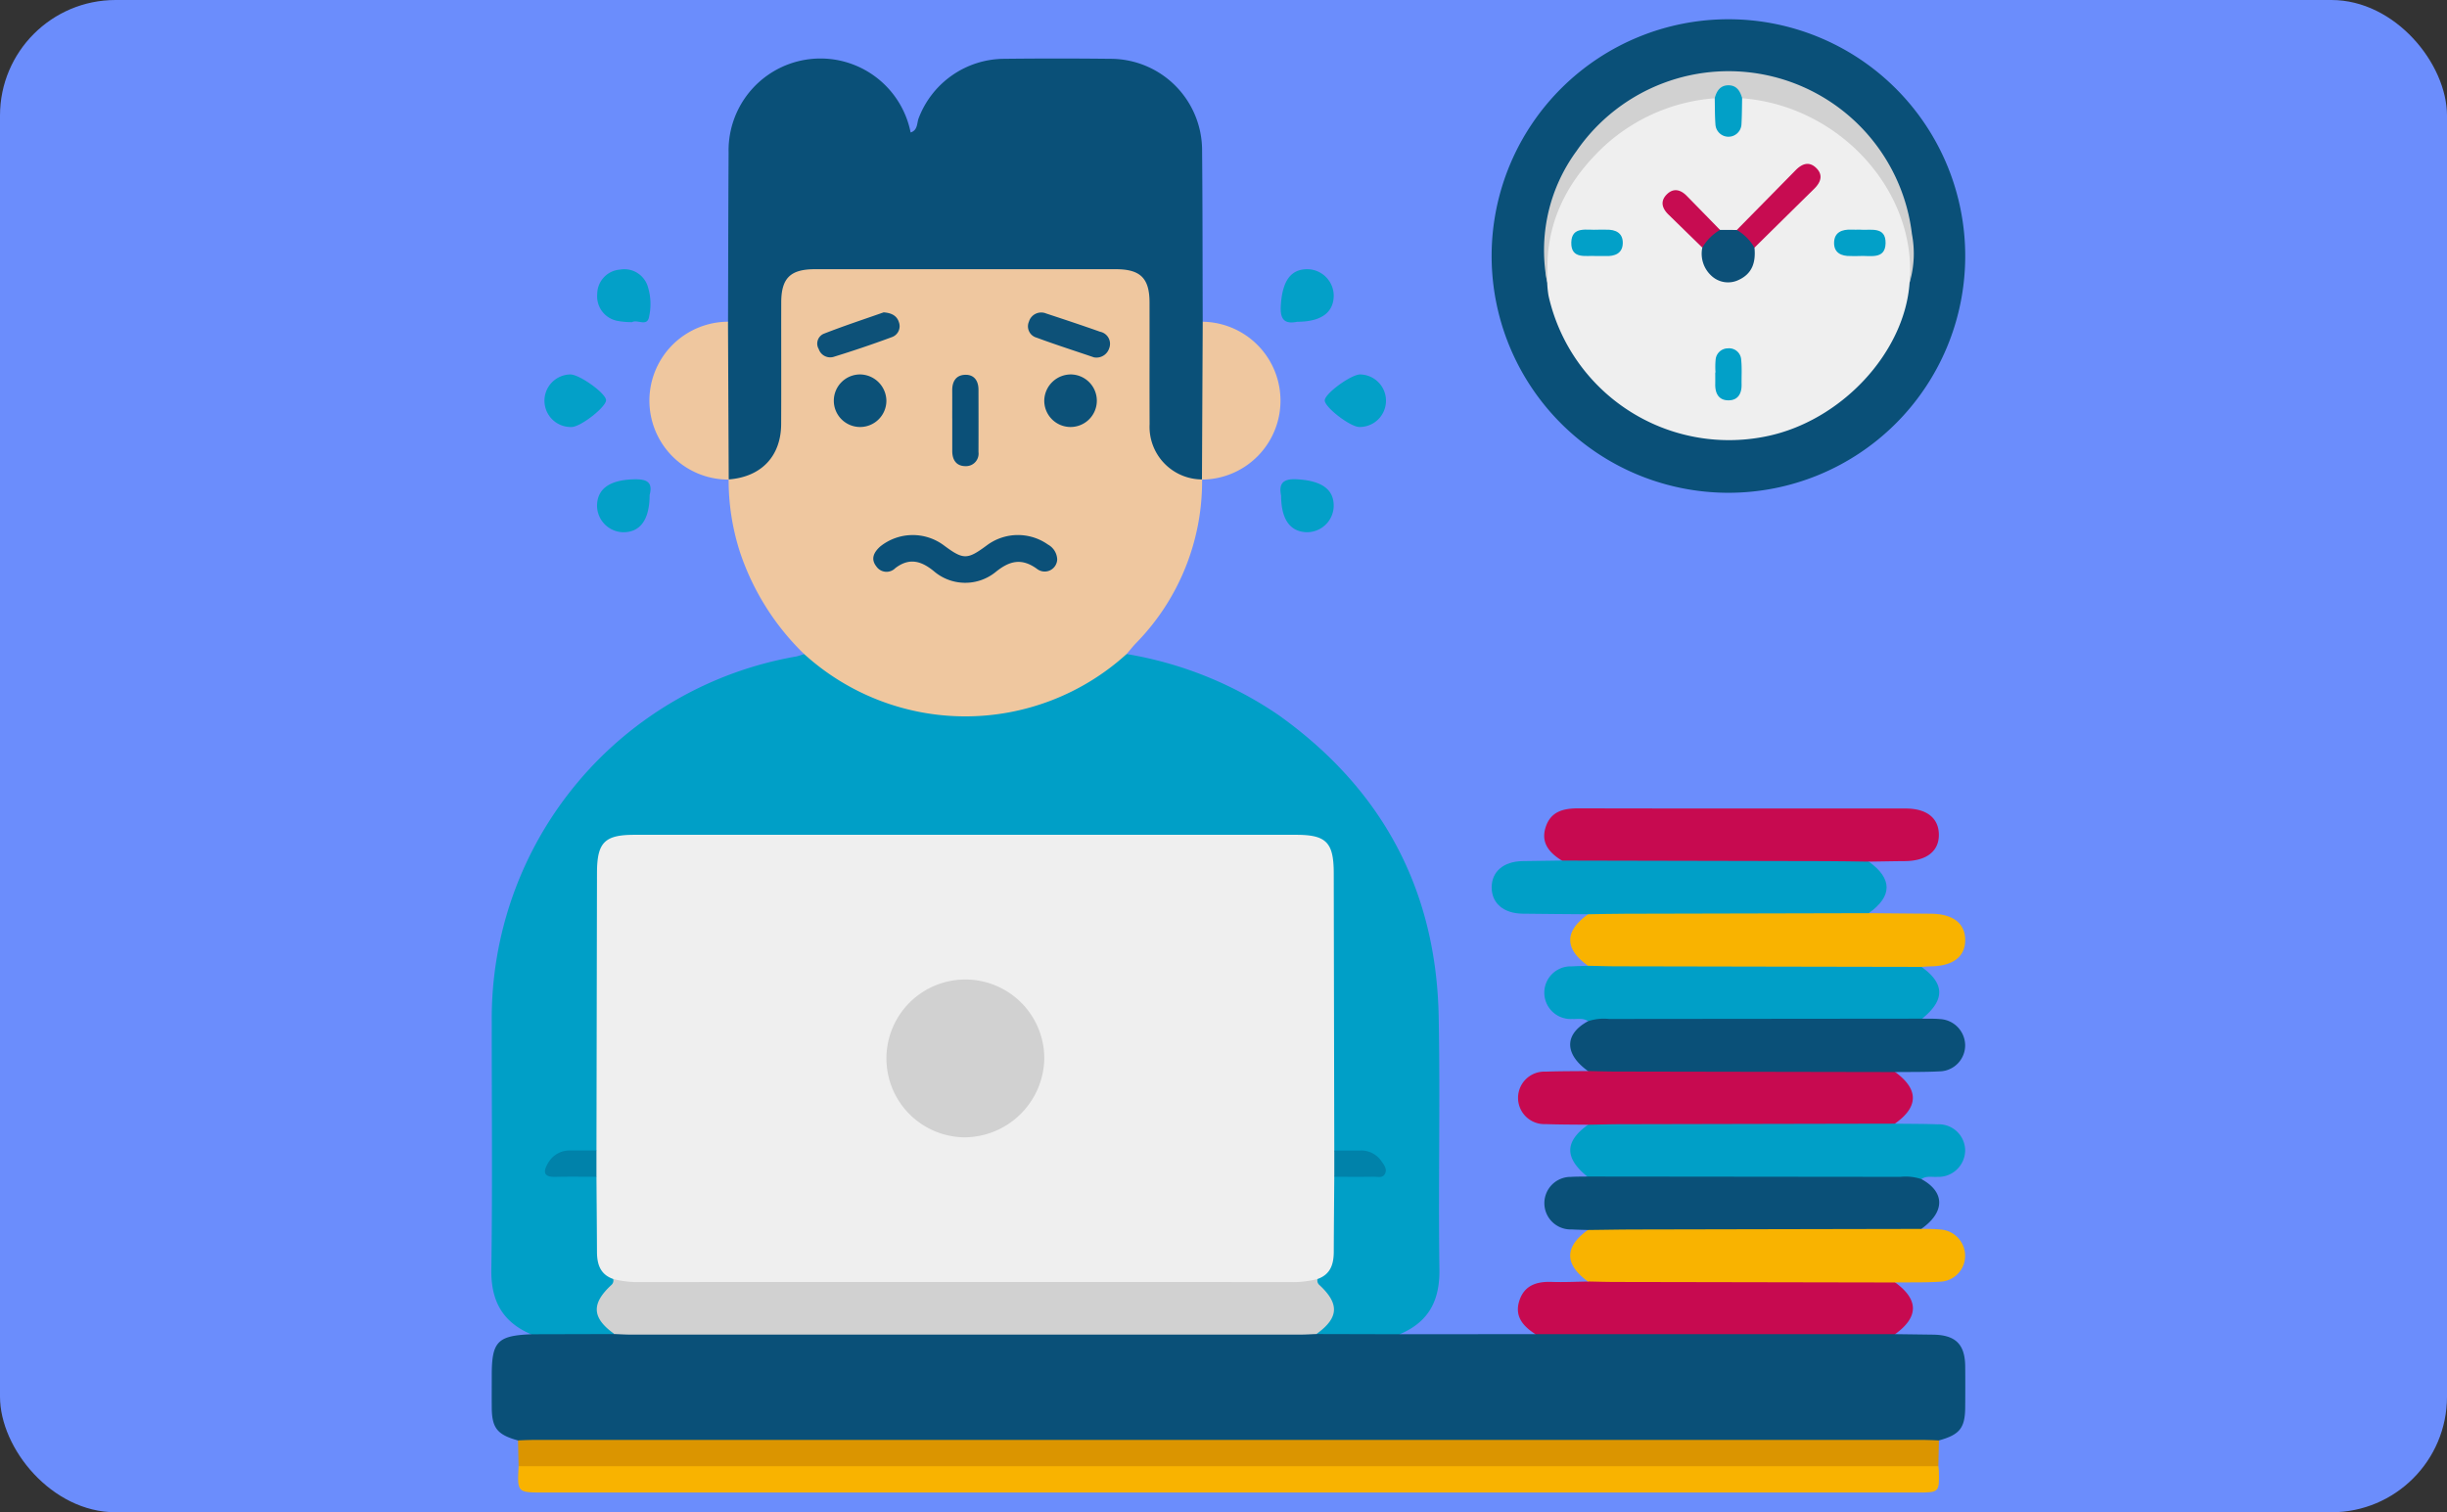 <svg xmlns="http://www.w3.org/2000/svg" xmlns:xlink="http://www.w3.org/1999/xlink" width="254" height="157" viewBox="0 0 254 157">
  <rect x="0" y="0" width="254" height="157" fill="#333333" stroke="none"/>
  <defs>
    <clipPath id="clip-path">
      <rect id="Rectángulo_42681" data-name="Rectángulo 42681" width="153" height="152.947" fill="none"/>
    </clipPath>
  </defs>
  <g id="Grupo_169628" data-name="Grupo 169628" transform="translate(-359 -7465)">
    <rect id="Rectángulo_42533" data-name="Rectángulo 42533" width="254" height="157" rx="12" transform="translate(359 7465)" fill="#6b8dfc"/>
    <g id="Grupo_169635" data-name="Grupo 169635" transform="translate(410 7467)">
      <g id="Grupo_169635-2" data-name="Grupo 169635" transform="translate(0 0)" clip-path="url(#clip-path)">
        <path id="Trazado_161843" data-name="Trazado 161843" d="M4.119,113.014c-2.95-1.267-4.164-3.454-4.118-6.7.124-8.587.033-17.176.044-25.764a38.137,38.137,0,0,1,31.61-37.9,7.019,7.019,0,0,0,.813-.253c.743-.229,1.145.361,1.619.715,9.532,7.138,20.707,7.138,30.24,0,.474-.356.874-.944,1.617-.715a39.38,39.38,0,0,1,15.823,6.374c10.713,7.662,16.317,18.1,16.569,31.266.166,8.756-.048,17.519.075,26.276.045,3.25-1.149,5.447-4.119,6.7a1.431,1.431,0,0,1-1.2.519,41.482,41.482,0,0,1-6.894-.123c-.759-.281-.552-.726-.162-1.157a2.524,2.524,0,0,0-.062-3.9.989.989,0,0,1-.219-1.372,4.513,4.513,0,0,0,1.21-3.387c.078-2.292-.367-4.611.3-6.876,1.095-.88,2.4-.376,3.6-.533.411-.054,1.026.143,1.087-.5.048-.5-.437-.756-.843-.961a5.032,5.032,0,0,0-2-.32c-.718-.05-1.508.065-1.962-.725a7.256,7.256,0,0,1-.253-2.7q-.012-12.7-.009-25.4c0-3.28-.582-3.857-3.894-3.858q-33.759-.012-67.517,0a11.6,11.6,0,0,0-1.872.095,2.206,2.206,0,0,0-2,2,14.8,14.8,0,0,0-.087,2.211q0,12.447,0,24.893a8.1,8.1,0,0,1-.222,2.7c-.4.823-1.193.737-1.914.787a4.861,4.861,0,0,0-2.155.369c-.4.222-.863.5-.75,1.012.106.484.634.359,1.011.4,1.213.142,2.5-.322,3.633.477.728,2.264.241,4.591.33,6.887a4.513,4.513,0,0,0,1.2,3.4.81.81,0,0,1,.019,1.093c-1.456,1.457-1.591,2.908-.118,4.444.372.389.173.715-.291.9a38.622,38.622,0,0,1-6.928.145,1.434,1.434,0,0,1-1.2-.521" transform="translate(0 23.503)" fill="#009fc7"/>
        <path id="Trazado_161844" data-name="Trazado 161844" d="M85.624,87.953l8.652.022,14.083-.011a3.162,3.162,0,0,1,2.269-.493q16.4-.019,32.805,0a3.155,3.155,0,0,1,2.269.494q1.957.026,3.916.051c2.343.028,3.332.983,3.357,3.28.016,1.418.011,2.838,0,4.258-.016,2.157-.569,2.849-2.729,3.444-.9.686-1.959.495-2.965.5q-24.047.019-48.095.008-46.561,0-93.121-.011c-1.115,0-2.291.247-3.306-.493C.609,98.41.049,97.717.031,95.6c-.009-1.126,0-2.252,0-3.378,0-3.477.6-4.1,4.076-4.245l8.652-.022a3.221,3.221,0,0,1,2.277-.485q34.156-.019,68.312,0a3.225,3.225,0,0,1,2.278.485" transform="translate(0.014 48.543)" fill="#0a5078"/>
        <path id="Trazado_161845" data-name="Trazado 161845" d="M57.153,56.827a24.879,24.879,0,0,1-33.477,0,26.374,26.374,0,0,1-6.626-10.483A24.345,24.345,0,0,1,15.841,38.7a2.288,2.288,0,0,1,1.171-.658c2.619-.877,3.759-2.759,3.759-5.45,0-3.922-.02-7.845.011-11.767.026-3.4,1.1-4.463,4.539-4.469q15.094-.023,30.187,0c3.438.006,4.513,1.071,4.539,4.469.028,3.639.087,7.279-.016,10.913-.092,3.225.97,5.55,4.264,6.486a1.376,1.376,0,0,1,.692.476,23.984,23.984,0,0,1-6.842,16.98c-.35.362-.662.764-.992,1.146" transform="translate(8.791 9.072)" fill="#efc79f"/>
        <path id="Trazado_161846" data-name="Trazado 161846" d="M65.189,46.321a5.464,5.464,0,0,1-5.45-5.743c-.019-4.206,0-8.411-.008-12.618,0-2.535-.947-3.465-3.516-3.466q-15.6-.007-31.2,0c-2.574,0-3.51.927-3.514,3.466-.009,4.206.012,8.411-.008,12.618-.017,3.345-2.068,5.485-5.45,5.743l.016.017a2.8,2.8,0,0,1-.568-2.073q-.023-6.191,0-12.384a2.845,2.845,0,0,1,.488-1.931c.019-5.855.025-11.71.059-17.564A9.54,9.54,0,0,1,34.932,10.3c.756-.232.636-.986.843-1.5a9.551,9.551,0,0,1,8.811-6.147q5.542-.063,11.086,0a9.507,9.507,0,0,1,9.515,9.562c.054,5.911.045,11.823.064,17.735a3.1,3.1,0,0,1,.491,2.1q.023,6.023,0,12.045a3.017,3.017,0,0,1-.569,2.242Z" transform="translate(8.591 1.453)" fill="#0a5078"/>
        <path id="Trazado_161847" data-name="Trazado 161847" d="M66.771,24.487A24.58,24.58,0,1,1,91.3,49.16,24.587,24.587,0,0,1,66.771,24.487" transform="translate(37.061 -0.001)" fill="#0a5078"/>
        <path id="Trazado_161848" data-name="Trazado 161848" d="M149.211,96.812c.017.17.047.339.051.509.048,2.225.047,2.225-2.25,2.225H4.378c-2.684,0-2.684,0-2.539-2.734.754-.7,1.7-.546,2.6-.549q9.813-.026,19.628-.009,60.848,0,121.7.014c1.163,0,2.409-.311,3.451.544" transform="translate(0.993 53.402)" fill="#f9b300"/>
        <path id="Trazado_161849" data-name="Trazado 161849" d="M149.214,97.572H1.842q-.03-1.337-.058-2.672c.51-.02,1.02-.054,1.532-.054q72.212,0,144.424,0c.51,0,1.02.034,1.53.054q-.028,1.334-.056,2.672" transform="translate(0.99 52.642)" fill="#db9500"/>
        <path id="Trazado_161850" data-name="Trazado 161850" d="M73.789,79.4c-2.382-1.933-2.359-3.639.073-5.374.6-.7,1.438-.6,2.216-.6q13.774-.028,27.548,0a2.928,2.928,0,0,1,2.1.488c1.474.019,2.948.011,4.421.065a2.736,2.736,0,0,1,2.863,2.737,2.778,2.778,0,0,1-2.892,2.718c-.555.034-1.141-.132-1.65.233a3.932,3.932,0,0,1-2.158.311q-14.889.009-29.779-.006c-.938,0-1.952.208-2.742-.571" transform="translate(39.975 40.745)" fill="#009fc7"/>
        <path id="Trazado_161851" data-name="Trazado 161851" d="M74.83,69.124c-.509-.365-1.093-.2-1.648-.233a2.734,2.734,0,1,1-.047-5.461c.564-.031,1.131-.04,1.7-.061a3.2,3.2,0,0,1,2.273-.488q14.97-.019,29.943,0c.83,0,1.726-.137,2.385.6,2.434,1.735,2.457,3.441.075,5.374a2.72,2.72,0,0,1-2.232.571q-15.316.028-30.628.008a3.238,3.238,0,0,1-1.818-.313" transform="translate(39.012 34.896)" fill="#009fc7"/>
        <path id="Trazado_161852" data-name="Trazado 161852" d="M72.109,58.1c-1.3-.812-2.218-1.851-1.667-3.5.541-1.62,1.857-1.925,3.41-1.92,11.315.026,22.629.011,33.944.017,2.176,0,3.416.978,3.451,2.676.034,1.742-1.266,2.766-3.521,2.785-1.25.009-2.5.036-3.749.054a3.187,3.187,0,0,1-2.272.49q-13.606.019-27.21,0c-.83,0-1.726.137-2.385-.6" transform="translate(39.009 29.24)" fill="#c70a50"/>
        <path id="Trazado_161853" data-name="Trazado 161853" d="M107.683,89.914H70.34c-1.272-.823-2.2-1.849-1.659-3.49.532-1.608,1.826-1.989,3.379-1.933,1.241.045,2.487-.022,3.731-.039a3.151,3.151,0,0,1,2.27-.495q13.62-.021,27.237,0c.832,0,1.728-.135,2.392.594,2.452,1.781,2.451,3.583-.006,5.359" transform="translate(38.034 46.594)" fill="#c70a50"/>
        <path id="Trazado_161854" data-name="Trazado 161854" d="M105.75,86.5q-14.5-.026-29-.053c-.966,0-1.931-.033-2.9-.05q-3.678-2.706.012-5.356c.6-.694,1.438-.6,2.216-.6q15.138-.028,30.278,0a2.94,2.94,0,0,1,2.1.487c.676.023,1.358.006,2.029.079a2.731,2.731,0,0,1,2.524,2.707,2.689,2.689,0,0,1-2.521,2.7c-1.575.106-3.161.062-4.743.084" transform="translate(39.972 44.644)" fill="#f9b300"/>
        <path id="Trazado_161855" data-name="Trazado 161855" d="M107.664,75.858q-14.145.028-28.288.059c-1.193,0-2.384.036-3.577.054-1.47-.02-2.939-.011-4.409-.065a2.726,2.726,0,1,1,0-5.446c1.468-.053,2.939-.044,4.41-.062a3.172,3.172,0,0,1,2.27-.491q13.611-.021,27.223,0c.83,0,1.726-.135,2.39.594,2.454,1.79,2.446,3.611-.025,5.354" transform="translate(38.038 38.795)" fill="#c70a50"/>
        <path id="Trazado_161856" data-name="Trazado 161856" d="M108.472,65.434q-15.768-.028-31.535-.059c-1.023,0-2.045-.037-3.067-.056-2.471-1.757-2.473-3.591,0-5.348.6-.7,1.437-.6,2.214-.6q12.409-.028,24.82,0a2.935,2.935,0,0,1,2.1.485q3.221.03,6.446.058c2.28.016,3.552.978,3.566,2.71s-1.246,2.712-3.525,2.754c-.339.008-.676.037-1.015.056" transform="translate(39.973 32.946)" fill="#f9b300"/>
        <path id="Trazado_161857" data-name="Trazado 161857" d="M105.911,61.628q-12.61.028-25.218.059c-1.306,0-2.611.037-3.917.056-2.264-.019-4.528-.03-6.791-.061-1.976-.026-3.21-1.085-3.211-2.728s1.233-2.7,3.207-2.731c1.358-.023,2.717-.039,4.074-.058q13.636.028,27.269.059c1.533,0,3.065.036,4.6.054,2.463,1.765,2.46,3.6-.011,5.348" transform="translate(37.062 31.175)" fill="#009fc7"/>
        <path id="Trazado_161858" data-name="Trazado 161858" d="M109.42,82.7q-14.658.028-29.316.059c-1.76,0-3.521.036-5.281.054-.566-.019-1.135-.026-1.7-.059a2.728,2.728,0,1,1-.075-5.454c.566-.037,1.137-.026,1.7-.037q16.253.016,32.505.033a5.167,5.167,0,0,1,2.177.235c2.469,1.339,2.465,3.43-.014,5.169" transform="translate(39.012 42.882)" fill="#0a5078"/>
        <path id="Trazado_161859" data-name="Trazado 161859" d="M105.753,72.266q-14.492-.026-28.986-.054c-.966,0-1.931-.033-2.9-.051-2.471-1.763-2.473-3.838,0-5.174a5.2,5.2,0,0,1,2.179-.235l32.5-.031c.624.012,1.252-.012,1.872.045a2.751,2.751,0,0,1,2.594,2.665,2.707,2.707,0,0,1-2.662,2.763c-1.53.082-3.065.053-4.6.072" transform="translate(39.972 37.033)" fill="#0a5078"/>
        <path id="Trazado_161860" data-name="Trazado 161860" d="M47.435,36.581q.04-8.192.079-16.387a8.194,8.194,0,0,1-.079,16.387" transform="translate(26.329 11.208)" fill="#efc79f"/>
        <path id="Trazado_161861" data-name="Trazado 161861" d="M18.7,20.193q.037,8.194.076,16.389A8.194,8.194,0,0,1,18.7,20.193" transform="translate(5.866 11.207)" fill="#efc79f"/>
        <path id="Trazado_161862" data-name="Trazado 161862" d="M59.312,23.713a2.728,2.728,0,1,1-.106,5.455c-.981-.034-3.631-2.093-3.575-2.78.058-.726,2.749-2.681,3.681-2.675" transform="translate(30.878 13.161)" fill="#03a0c8"/>
        <path id="Trazado_161863" data-name="Trazado 161863" d="M6.222,23.713c.933-.017,3.626,1.9,3.718,2.64.084.67-2.56,2.766-3.547,2.815a2.729,2.729,0,1,1-.171-5.455" transform="translate(1.967 13.161)" fill="#03a0c8"/>
        <path id="Trazado_161864" data-name="Trazado 161864" d="M52.742,32.414c-.218-1.1.031-1.787,1.616-1.7,2.538.137,3.889,1.008,3.843,2.833a2.772,2.772,0,0,1-2.777,2.664c-1.731-.034-2.675-1.311-2.681-3.8" transform="translate(29.237 17.042)" fill="#03a0c8"/>
        <path id="Trazado_161865" data-name="Trazado 161865" d="M12.515,32.339c0,2.586-1,3.908-2.791,3.869a2.771,2.771,0,0,1-2.667-2.774c.031-1.734,1.3-2.6,3.609-2.712,1.4-.065,2.245.159,1.849,1.617" transform="translate(3.917 17.046)" fill="#03a0c8"/>
        <path id="Trazado_161866" data-name="Trazado 161866" d="M54.4,22.147c-1.093.213-1.788-.025-1.7-1.614.137-2.555.992-3.888,2.83-3.846a2.769,2.769,0,0,1,2.667,2.774c-.033,1.734-1.306,2.679-3.794,2.686" transform="translate(29.245 9.261)" fill="#03a0c8"/>
        <path id="Trazado_161867" data-name="Trazado 161867" d="M10.687,22.18a7.8,7.8,0,0,1-1.575-.142,2.588,2.588,0,0,1-2.039-2.78,2.55,2.55,0,0,1,2.339-2.53,2.552,2.552,0,0,1,2.927,1.818,6.05,6.05,0,0,1,.121,3.039c-.173,1.148-1.236.267-1.773.6" transform="translate(3.922 9.264)" fill="#03a0c8"/>
        <path id="Trazado_161868" data-name="Trazado 161868" d="M8.915,100.562c-1.348-.467-1.681-1.533-1.687-2.813-.011-2.6-.036-5.2-.054-7.8a2.34,2.34,0,0,1,0-2.724Q7.2,72.816,7.229,58.41c.006-3.168.778-3.962,3.877-3.962q34.361,0,68.721,0c3.1,0,3.872.795,3.878,3.962q.026,14.406.056,28.815a2.34,2.34,0,0,1,0,2.724c-.019,2.6-.044,5.2-.054,7.8-.006,1.278-.341,2.345-1.687,2.813-.868.98-2.043.863-3.169.865q-10.56.021-21.121.006-22.652,0-45.3-.008c-1.227,0-2.535.211-3.51-.863" transform="translate(3.739 30.22)" fill="#efefef"/>
        <path id="Trazado_161869" data-name="Trazado 161869" d="M8.746,84.1a10.012,10.012,0,0,0,2.854.322q33.7-.014,67.4,0a9.956,9.956,0,0,0,2.854-.322.619.619,0,0,0,.166.6c2.14,1.972,2.053,3.441-.285,5.115-.569.022-1.137.061-1.706.061q-34.73,0-69.458,0c-.569,0-1.137-.039-1.7-.061C6.526,88.144,6.439,86.666,8.58,84.7a.619.619,0,0,0,.166-.6" transform="translate(3.907 46.68)" fill="#d1d1d1"/>
        <path id="Trazado_161870" data-name="Trazado 161870" d="M8.925,75.526v2.724c-1.418,0-2.838-.025-4.256.011-1.356.033-1.249-.636-.739-1.479A2.532,2.532,0,0,1,6.2,75.526c.907-.008,1.815,0,2.723,0" transform="translate(1.987 41.918)" fill="#0082aa"/>
        <path id="Trazado_161871" data-name="Trazado 161871" d="M56.268,78.25V75.526c.908,0,1.816,0,2.723,0a2.526,2.526,0,0,1,2.177,1.118c.249.356.586.765.386,1.242-.229.552-.778.353-1.2.359-1.361.023-2.723.008-4.085.006" transform="translate(31.232 41.919)" fill="#0082aa"/>
        <path id="Trazado_161872" data-name="Trazado 161872" d="M44.587,36.939a1.3,1.3,0,0,1-2.115,1c-1.588-1.145-2.846-.824-4.27.333a5.008,5.008,0,0,1-6.447-.106c-1.323-1.073-2.552-1.382-3.975-.292a1.278,1.278,0,0,1-1.958-.166c-.622-.785-.278-1.47.387-2.076a5.4,5.4,0,0,1,6.62-.117c2.022,1.5,2.418,1.5,4.452-.006a5.4,5.4,0,0,1,6.352-.079,1.834,1.834,0,0,1,.953,1.515" transform="translate(14.152 19.109)" fill="#0b5078"/>
        <path id="Trazado_161873" data-name="Trazado 161873" d="M30.766,28.265c0-.964.008-1.928,0-2.891-.009-.922.373-1.6,1.326-1.637s1.4.624,1.4,1.552c.006,2.155.009,4.309,0,6.463a1.3,1.3,0,0,1-1.316,1.468c-.956.014-1.4-.617-1.406-1.553,0-1.134,0-2.267,0-3.4" transform="translate(17.075 13.174)" fill="#0b5078"/>
        <path id="Trazado_161874" data-name="Trazado 161874" d="M39.7,23.713a2.728,2.728,0,1,1-2.79,2.619,2.764,2.764,0,0,1,2.79-2.619" transform="translate(20.488 13.161)" fill="#0c5178"/>
        <path id="Trazado_161875" data-name="Trazado 161875" d="M28.317,26.442a2.728,2.728,0,1,1-2.682-2.729,2.767,2.767,0,0,1,2.682,2.729" transform="translate(12.69 13.161)" fill="#0c5178"/>
        <path id="Trazado_161876" data-name="Trazado 161876" d="M42.636,24.219c-1.986-.675-3.973-1.314-5.929-2.037a1.216,1.216,0,0,1-.787-1.653,1.331,1.331,0,0,1,1.782-.855c1.875.619,3.749,1.238,5.611,1.9a1.277,1.277,0,0,1,.938,1.72,1.387,1.387,0,0,1-1.614.93" transform="translate(19.882 10.868)" fill="#0d5178"/>
        <path id="Trazado_161877" data-name="Trazado 161877" d="M28.647,19.568c.858.062,1.384.378,1.585,1.037a1.2,1.2,0,0,1-.737,1.535q-3.011,1.115-6.085,2.06a1.256,1.256,0,0,1-1.505-.823,1.109,1.109,0,0,1,.53-1.591c2.1-.821,4.238-1.524,6.212-2.219" transform="translate(12.08 10.86)" fill="#0d5178"/>
        <path id="Trazado_161878" data-name="Trazado 161878" d="M108.162,24.537c-.513,7.295-7.152,14.394-14.915,15.952a19.2,19.2,0,0,1-22.562-14.6,10.521,10.521,0,0,1-.138-1.351c-1.151-7.124,3.2-13.59,8.83-16.86a17.474,17.474,0,0,1,7.007-2.5,2.379,2.379,0,0,1,1.655.09c.482.572.347,1.28.42,1.945s.012,1.541.945,1.518c.793-.02.787-.83.849-1.446a3.639,3.639,0,0,1,.379-1.967,7,7,0,0,1,4.636.505c6.317,2.249,10.825,6.337,12.653,12.982a14.143,14.143,0,0,1,.241,5.724" transform="translate(39.054 2.819)" fill="#efefef"/>
        <path id="Trazado_161879" data-name="Trazado 161879" d="M108.221,25.439c.812-9.421-7.2-18.368-17.382-19.154a1.766,1.766,0,0,0-2.847,0,19.062,19.062,0,0,0-11.576,5.066C73,14.588,70.758,18.525,70.634,23.407c-.017.678-.019,1.358-.028,2.037a17.411,17.411,0,0,1,3.042-13.68,19.167,19.167,0,0,1,34.816,8.624,10.743,10.743,0,0,1-.243,5.051" transform="translate(38.996 1.917)" fill="#d1d1d1"/>
        <path id="Trazado_161880" data-name="Trazado 161880" d="M34.481,80.493A8.193,8.193,0,1,1,42.76,72.35a8.329,8.329,0,0,1-8.279,8.142" transform="translate(14.638 35.582)" fill="#d1d1d1"/>
        <path id="Trazado_161881" data-name="Trazado 161881" d="M83.138,16.515q3.053-3.1,6.1-6.2c.638-.652,1.359-.952,2.092-.281.806.74.54,1.518-.168,2.213q-3.1,3.051-6.194,6.107a3.388,3.388,0,0,1-1.832-1.84" transform="translate(46.146 5.359)" fill="#c70c51"/>
        <path id="Trazado_161882" data-name="Trazado 161882" d="M84.427,14.069a5.068,5.068,0,0,1,1.832,1.84c.141,1.46-.188,2.684-1.653,3.353a2.523,2.523,0,0,1-2.826-.445,3.1,3.1,0,0,1-.936-2.917,1.663,1.663,0,0,1,1.838-1.837l1.745.006" transform="translate(44.857 7.805)" fill="#0c5078"/>
        <path id="Trazado_161883" data-name="Trazado 161883" d="M84.144,15.535a5.162,5.162,0,0,0-1.838,1.837q-1.761-1.719-3.524-3.441c-.664-.648-.86-1.386-.165-2.082s1.438-.5,2.084.163q1.724,1.759,3.443,3.524" transform="translate(43.395 6.333)" fill="#c70c51"/>
        <path id="Trazado_161884" data-name="Trazado 161884" d="M74.68,16.785c-1-.089-2.628.4-2.592-1.4.037-1.759,1.658-1.255,2.773-1.334.281-.02.566.006.849,0,.984-.031,1.743.341,1.723,1.4s-.823,1.376-1.787,1.336c-.283-.011-.566,0-.966,0" transform="translate(40.012 7.795)" fill="#02a0c8"/>
        <path id="Trazado_161885" data-name="Trazado 161885" d="M81.725,24.476a8.008,8.008,0,0,1,.014-1.353,1.279,1.279,0,0,1,1.272-1.151,1.254,1.254,0,0,1,1.381,1.21c.086.838.026,1.7.04,2.543.016.917-.355,1.619-1.312,1.641-1.057.025-1.446-.711-1.423-1.7.009-.4,0-.792,0-1.19h.026" transform="translate(45.346 12.194)" fill="#02a0c8"/>
        <path id="Trazado_161886" data-name="Trazado 161886" d="M81.661,5.758c.191-.751.577-1.348,1.424-1.35s1.23.6,1.423,1.35c-.02.905-.017,1.81-.07,2.712a1.352,1.352,0,0,1-2.7,0c-.067-.9-.053-1.807-.073-2.712" transform="translate(45.326 2.446)" fill="#02a0c7"/>
        <path id="Trazado_161887" data-name="Trazado 161887" d="M92.377,14.052c1.006.084,2.633-.393,2.6,1.4-.036,1.77-1.661,1.246-2.773,1.331-.28.022-.564,0-.848,0-.98.025-1.751-.333-1.725-1.4s.823-1.379,1.79-1.337c.281.012.564,0,.958,0" transform="translate(49.748 7.796)" fill="#02a0c8"/>
      </g>
    </g>
  </g>
</svg>
